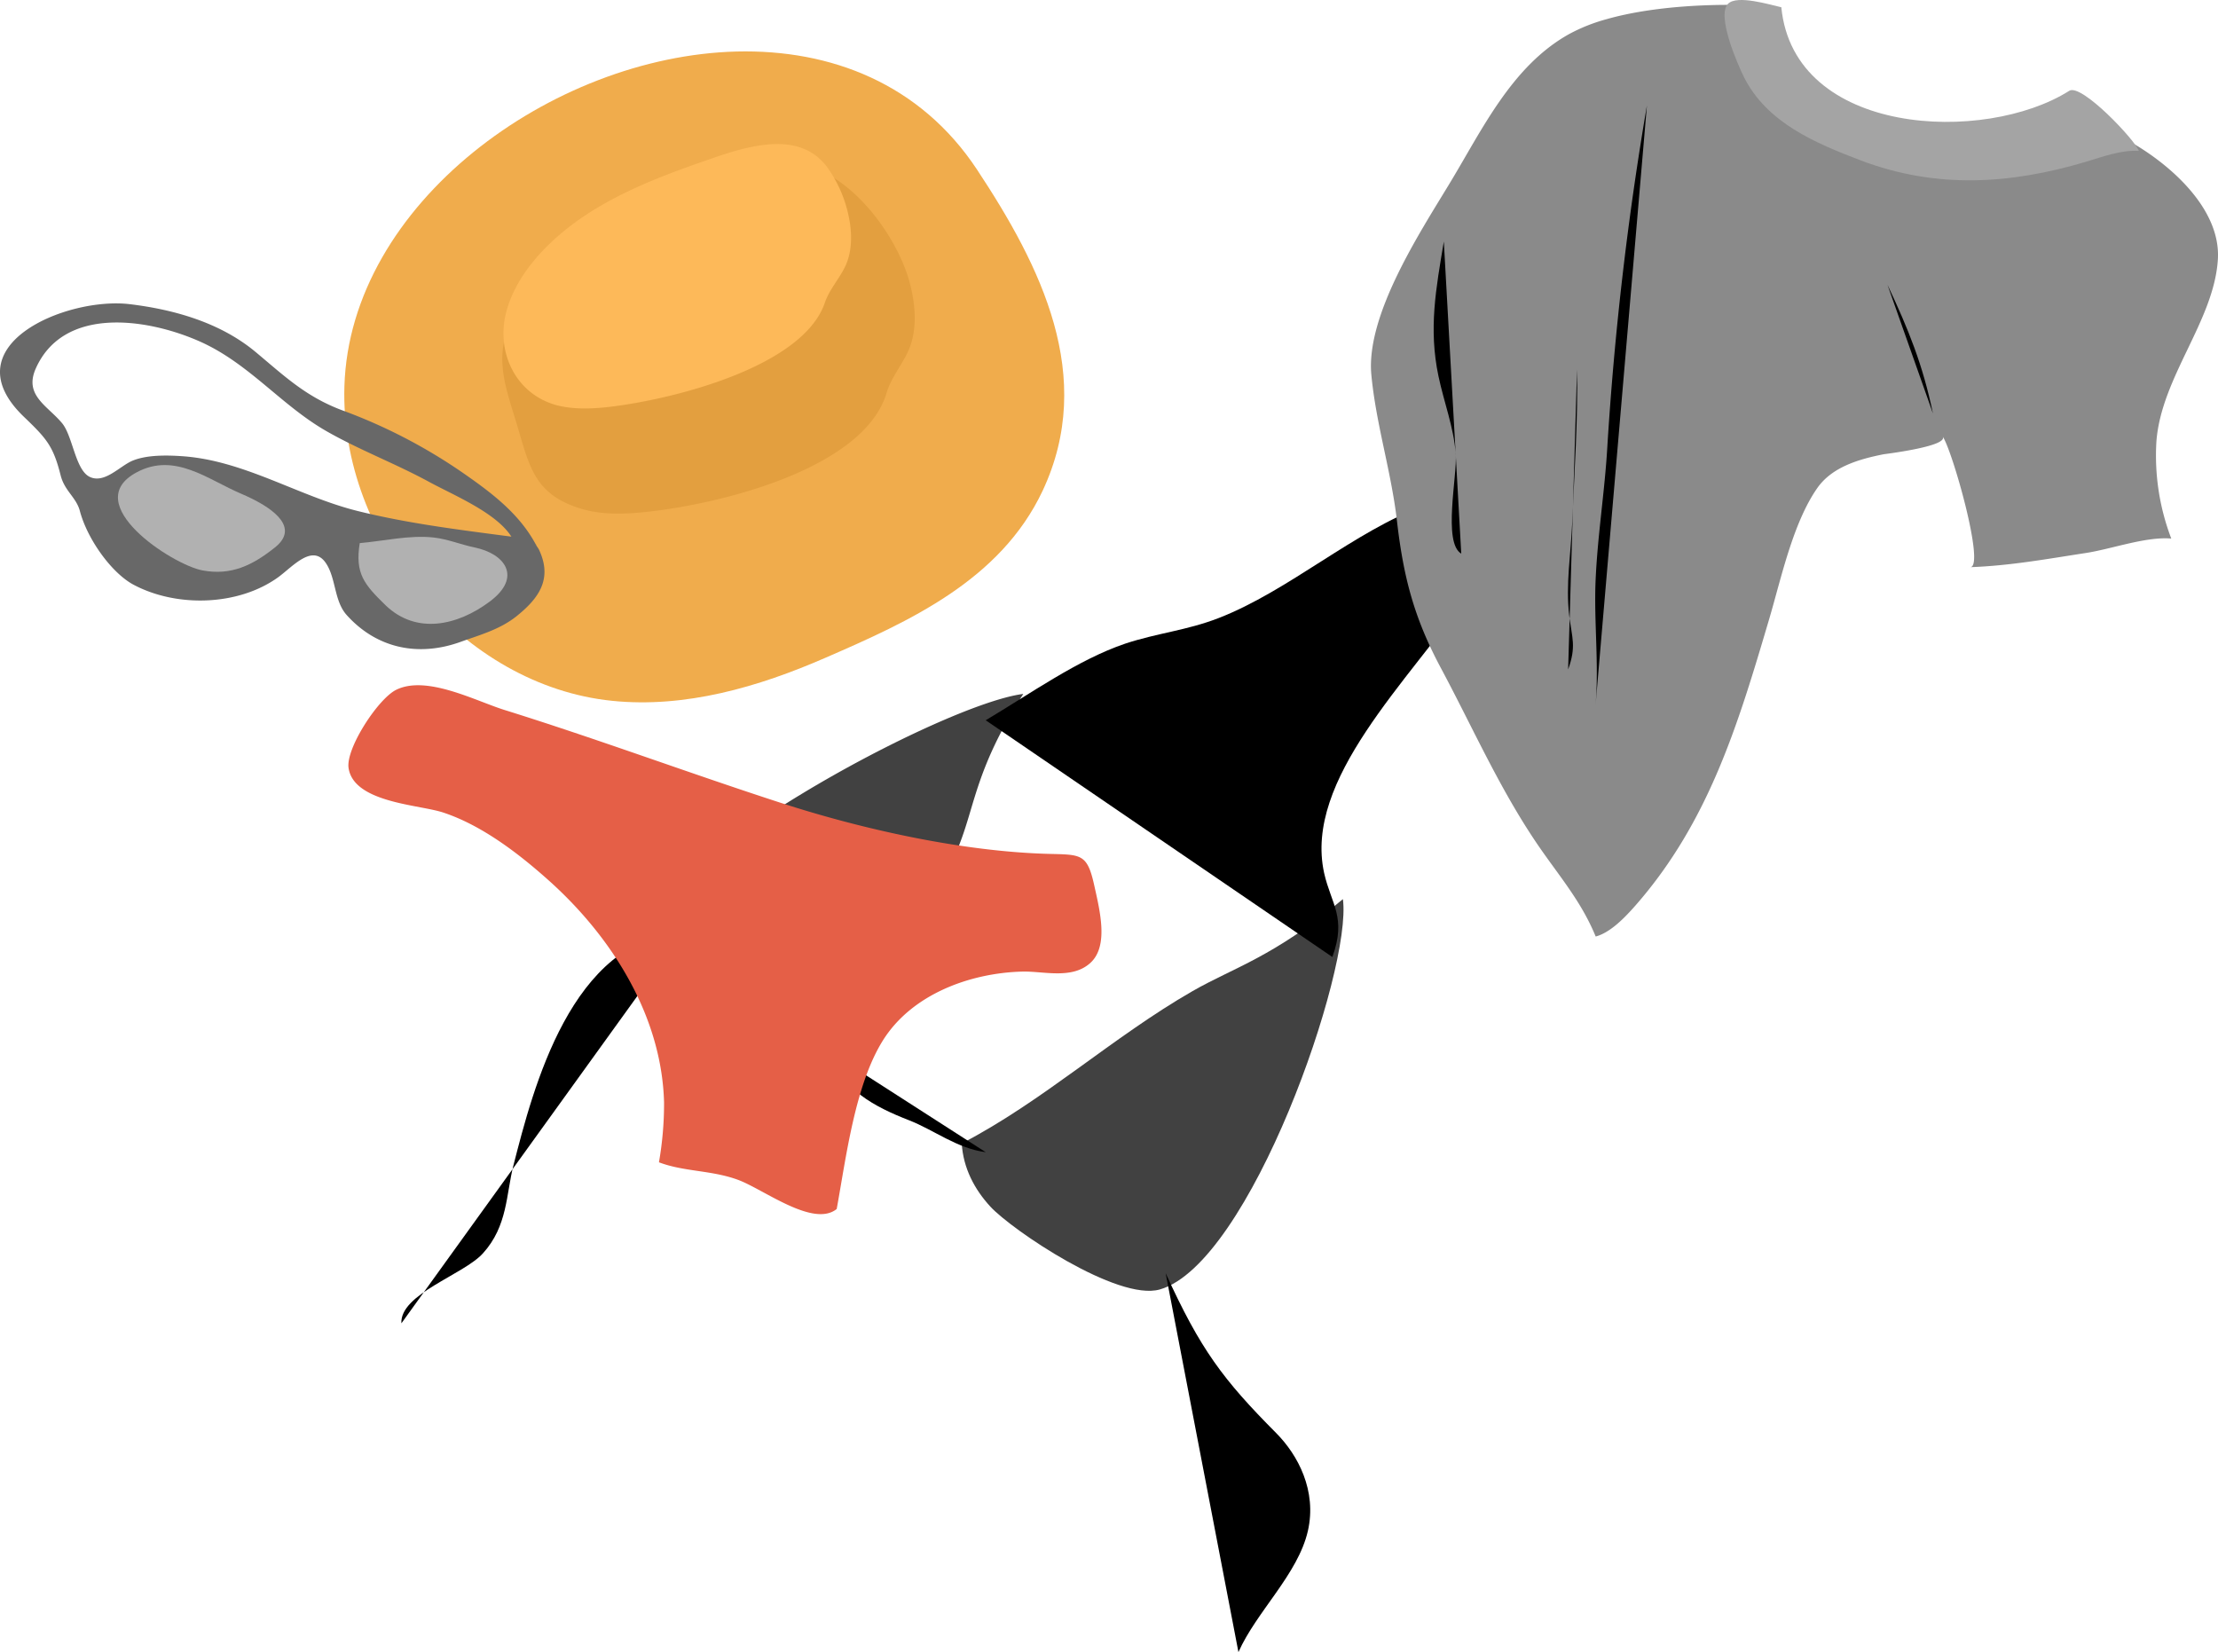 <svg xmlns="http://www.w3.org/2000/svg" viewBox="0 0.018 630.04 469.282" style=""><g><g data-name="Layer 2"><g data-name="Ñëîé 1"><path d="M290.67 197.13c-22.85 2.84-108.26 48.76-109.83 72.16-.74 10.95 29.58 31 38.49 34.43a40.66 40.66 0 0 0 22 2.24c7.36-22.39 22.64-44 31.26-66.24 4.47-11.5 4.83-21.79 18.08-42.59z" fill="#414141"></path><path d="M381.46 255.42c2.71 19.94-26.4 103.55-52 110.87-12 3.43-42.05-16.92-48.14-23.53-4.51-4.9-7.71-10.95-8.13-17.95 23-11.92 43-30.32 65.57-43.27 11.65-6.69 22.99-9.64 42.7-26.12z" fill="#414141"></path><path d="M280 204.61c12.56-7.48 26.29-17.26 39.58-21.75 9-3 17.5-3.76 26.53-7.26 20-7.74 38.6-24.74 58.53-32 24.79-9 27 4.44 12.87 24.76C400 193.67 370.3 221.44 376.13 248c2 8.91 6.44 12.57 2.34 23.86"></path><path d="M194.18 264.72c-31.93 1.89-42.76 44.57-48.33 66.3-2.12 8.29-1.61 17.21-8.66 25-5.51 6.12-23.64 11.55-23.17 19.89"></path><path d="M331.11 361.65c9.89 21.73 16.32 30.26 31.4 45.43 6.21 6.25 11.61 16.44 9 27.82-2.82 12.3-14.61 22.9-19.72 34.4"></path><path d="M235.82 298.91c3 10.52 12.74 15.56 22.35 19.3 7.28 2.84 13.6 8 21.84 9.09"></path><path d="M209.24 14.65c26.76-.65 52.17 9.14 68.29 33.54 18.17 27.48 33.85 58.78 18.64 91.22-12 25.48-38 37.15-61.65 47.43-19.09 8.33-39.84 14.37-60.63 12.25-42.45-4.31-77.35-46.31-76.06-89.33C99.39 57.89 156.78 16 209.24 14.65z" fill="#f0ac4c"></path><path d="M258.34 80.05c1.81 6.62 2.21 13.66-.14 19.2-1.79 4.21-5.06 8-6.34 12.32-6.33 21.35-46.29 31.46-68 33.83-6.24.68-12.63.9-18.38-.76-13.85-4-15.12-12.36-18.68-24.15-3.64-12-7.25-20.75.4-33 9.1-14.54 25.69-18.91 39.88-26.63a237.85 237.85 0 0 1 22.38-10.66c4.72-2 9.65-3.8 14.75-3.73 15.96.2 30.41 19.93 34.13 33.58z" fill="#e39f3f"></path><path d="M240.68 59.74c1.42 5.43 1.61 11.25-.55 15.87-1.66 3.52-4.59 6.72-5.8 10.33-6 17.77-40.94 27-59.87 29.49-5.43.7-11 1-16-.22-11.78-3-17.45-14.77-14.81-25.94S155.78 68 166.86 60.79 190.61 49 203.15 44.7c12.24-4.23 24.61-6.71 31.75 2.71a36.44 36.44 0 0 1 5.78 12.33z" fill="#fdb959"></path><path d="M241.28 79.14C231 98.47 212 112.05 190.64 116.31c-14.32 2.85-37.57-1.63-44.78-17.17" fill="none"></path><path d="M112.44 227.89c5.08 1.26 10.35 1.91 13.4 2.91 11.09 3.64 21.7 11.82 30.28 19.53 17.79 16 31.86 38.34 32.51 62.84a96.48 96.48 0 0 1-1.45 17c7.11 2.71 14.82 2.2 22.37 4.95 7.31 2.66 21.42 13.69 28.12 8.32 2.69-14.7 5.17-35.11 13.09-47.83 8.23-13.19 24.75-19.2 39.57-19.61 6.05-.17 14.15 2.31 19.39-2.46s2.74-14.7 1.1-22.06c-2-9.08-3.77-8.67-13.09-8.92-24.37-.67-52.7-6.94-76.06-14.53-26.21-8.51-52-18.12-78.35-26.34-8.36-2.62-22.2-10-30.8-5.72-5.16 2.56-14.32 16.65-13.51 22.18s6.99 8.13 13.43 9.74z" fill="#e55f47"></path><path d="M456.27 5.49c13.65-3.9 31.15-4.49 43.12-3.89a5.37 5.37 0 0 0 .27 2.46c12.32 29.21 61 54.86 86.13 26.84a6.56 6.56 0 0 0 .52-.86c7.25 3.75 13.84 7.39 19.27 10.52 11 6.34 25.32 18.85 24.42 33.16-1.09 17.47-16 33.31-17.45 51.6a66.13 66.13 0 0 0 4.22 27.68c-7.21-.63-17 3-24.41 4.12-10.94 1.68-21.56 3.62-32.68 4 4.29-.15-5.26-33.75-7.91-37.19 2.16 2.8-15.95 5-16.75 5.13-6.9 1.38-14.6 3.55-18.84 9.64-6.9 9.92-10.22 25.61-13.58 37-8.77 29.69-17.06 57.58-38 81.49-3 3.4-7.1 7.72-11.33 8.85-4.15-10.11-10.4-17.19-16.46-26.06-10.91-16-18.53-33.44-27.62-50.4-7.49-14.06-10.53-25.58-12.37-41.58-1.62-14.08-5.92-27.32-7.27-41.45-1.62-16.88 13.58-40.15 22.13-54.27 9.32-15.35 17.73-33.55 34.16-42.65a49.75 49.75 0 0 1 10.43-4.14z" fill="#8a8a8a"></path><path d="M592.42 46c4.89-1.45 10-3.42 15.14-3.12-1-3-16.31-19.27-19.77-17.07C563.8 41 509.59 38.73 506 2.08c-3.23-.72-12.55-3.59-15.12-1-3.4 3.36 2.82 17.47 4.51 20.84 6.54 13 20.26 18.73 33.08 23.63C550 53.73 571 52.37 592.42 46z" fill="#a4a4a4"></path><path d="M536.15 80.91c6 12.71 10.06 22.84 12.92 36.55"></path><path d="M467.82 30a908.09 908.09 0 0 0-11.25 97c-.74 12.74-2.82 25.43-3.34 38.16-.47 11.66 1 23.56 0 35.16"></path><path d="M445.44 190.17c2.38-6.55 1.1-8.87.32-15.25-1.08-8.81.49-17.85.85-26.64.59-14.17 1.66-29.19 1.36-43.32"></path><path d="M410.13 68.63c-2.24 13.41-4.35 24.71-1.54 38.16 1.56 7.47 4.32 14.44 4.92 22.11.49 6.14-3.73 25.28 1.57 28.38"></path><path d="M6.8 118.42c6.46 6.2 8.32 8.29 10.42 16.6 1.11 4.43 4.35 6.2 5.43 10 2.07 8 8.89 17.57 15.12 21C50 172.62 67.61 172.2 79 164c4.14-3 9.84-9.8 13.67-3.88 2.8 4.32 2.25 10.64 5.8 14.59 8.63 9.61 20.54 11.93 32.43 7.61 5.56-2 11.09-3.5 15.79-7.24 6.47-5.17 10.27-10.67 6.44-18.87-.25-.52-.62-.93-.88-1.43h.26c-.11 0-.21-.08-.31-.1-4.73-8.85-12.74-14.8-20.6-20.27a152.83 152.83 0 0 0-34.54-17.9c-10.35-3.92-16.34-9.75-24.54-16.58-10-8.29-23.07-12-35.73-13.52C18.88 84.3-14.32 98.16 6.8 118.42zm3.36-13.72c8-18 32.09-14.17 46.72-7.63 13.88 6.21 23 18.06 35.8 25.39 9.3 5.33 19.53 9.18 29.12 14.39 7 3.82 19.1 8.74 23.46 15.6-16.26-2.11-30-3.89-43.63-7.27-16.82-4.18-32.2-14.37-49.89-15.58-4.3-.29-9.91-.41-14 1.24-3.63 1.47-7.92 6.57-12.14 4.69s-4.89-11.65-8-15.35c-4.17-4.97-10.82-7.88-7.44-15.48z" fill="#686868"></path><path d="M71.55 141.66c5.91 2.93 13.65 8.23 6.54 13.87-6.27 5-12.34 8.05-20.59 6.51-8.58-1.61-35.26-19-18.67-27.86 10.82-5.8 20.22 2.08 29.71 6.1.87.37 1.91.83 3.01 1.38z" fill="#b1b1b1"></path><path d="M102.19 154.29c6.84-.59 14.16-2.35 21-1.59 3.92.43 7.7 2 11.55 2.81 8.72 1.77 13.73 8.44 4.3 15.44-9.05 6.73-20.72 9.44-29.51 1-6.11-5.95-8.73-9.05-7.34-17.66z" fill="#b1b1b1"></path></g></g></g></svg>